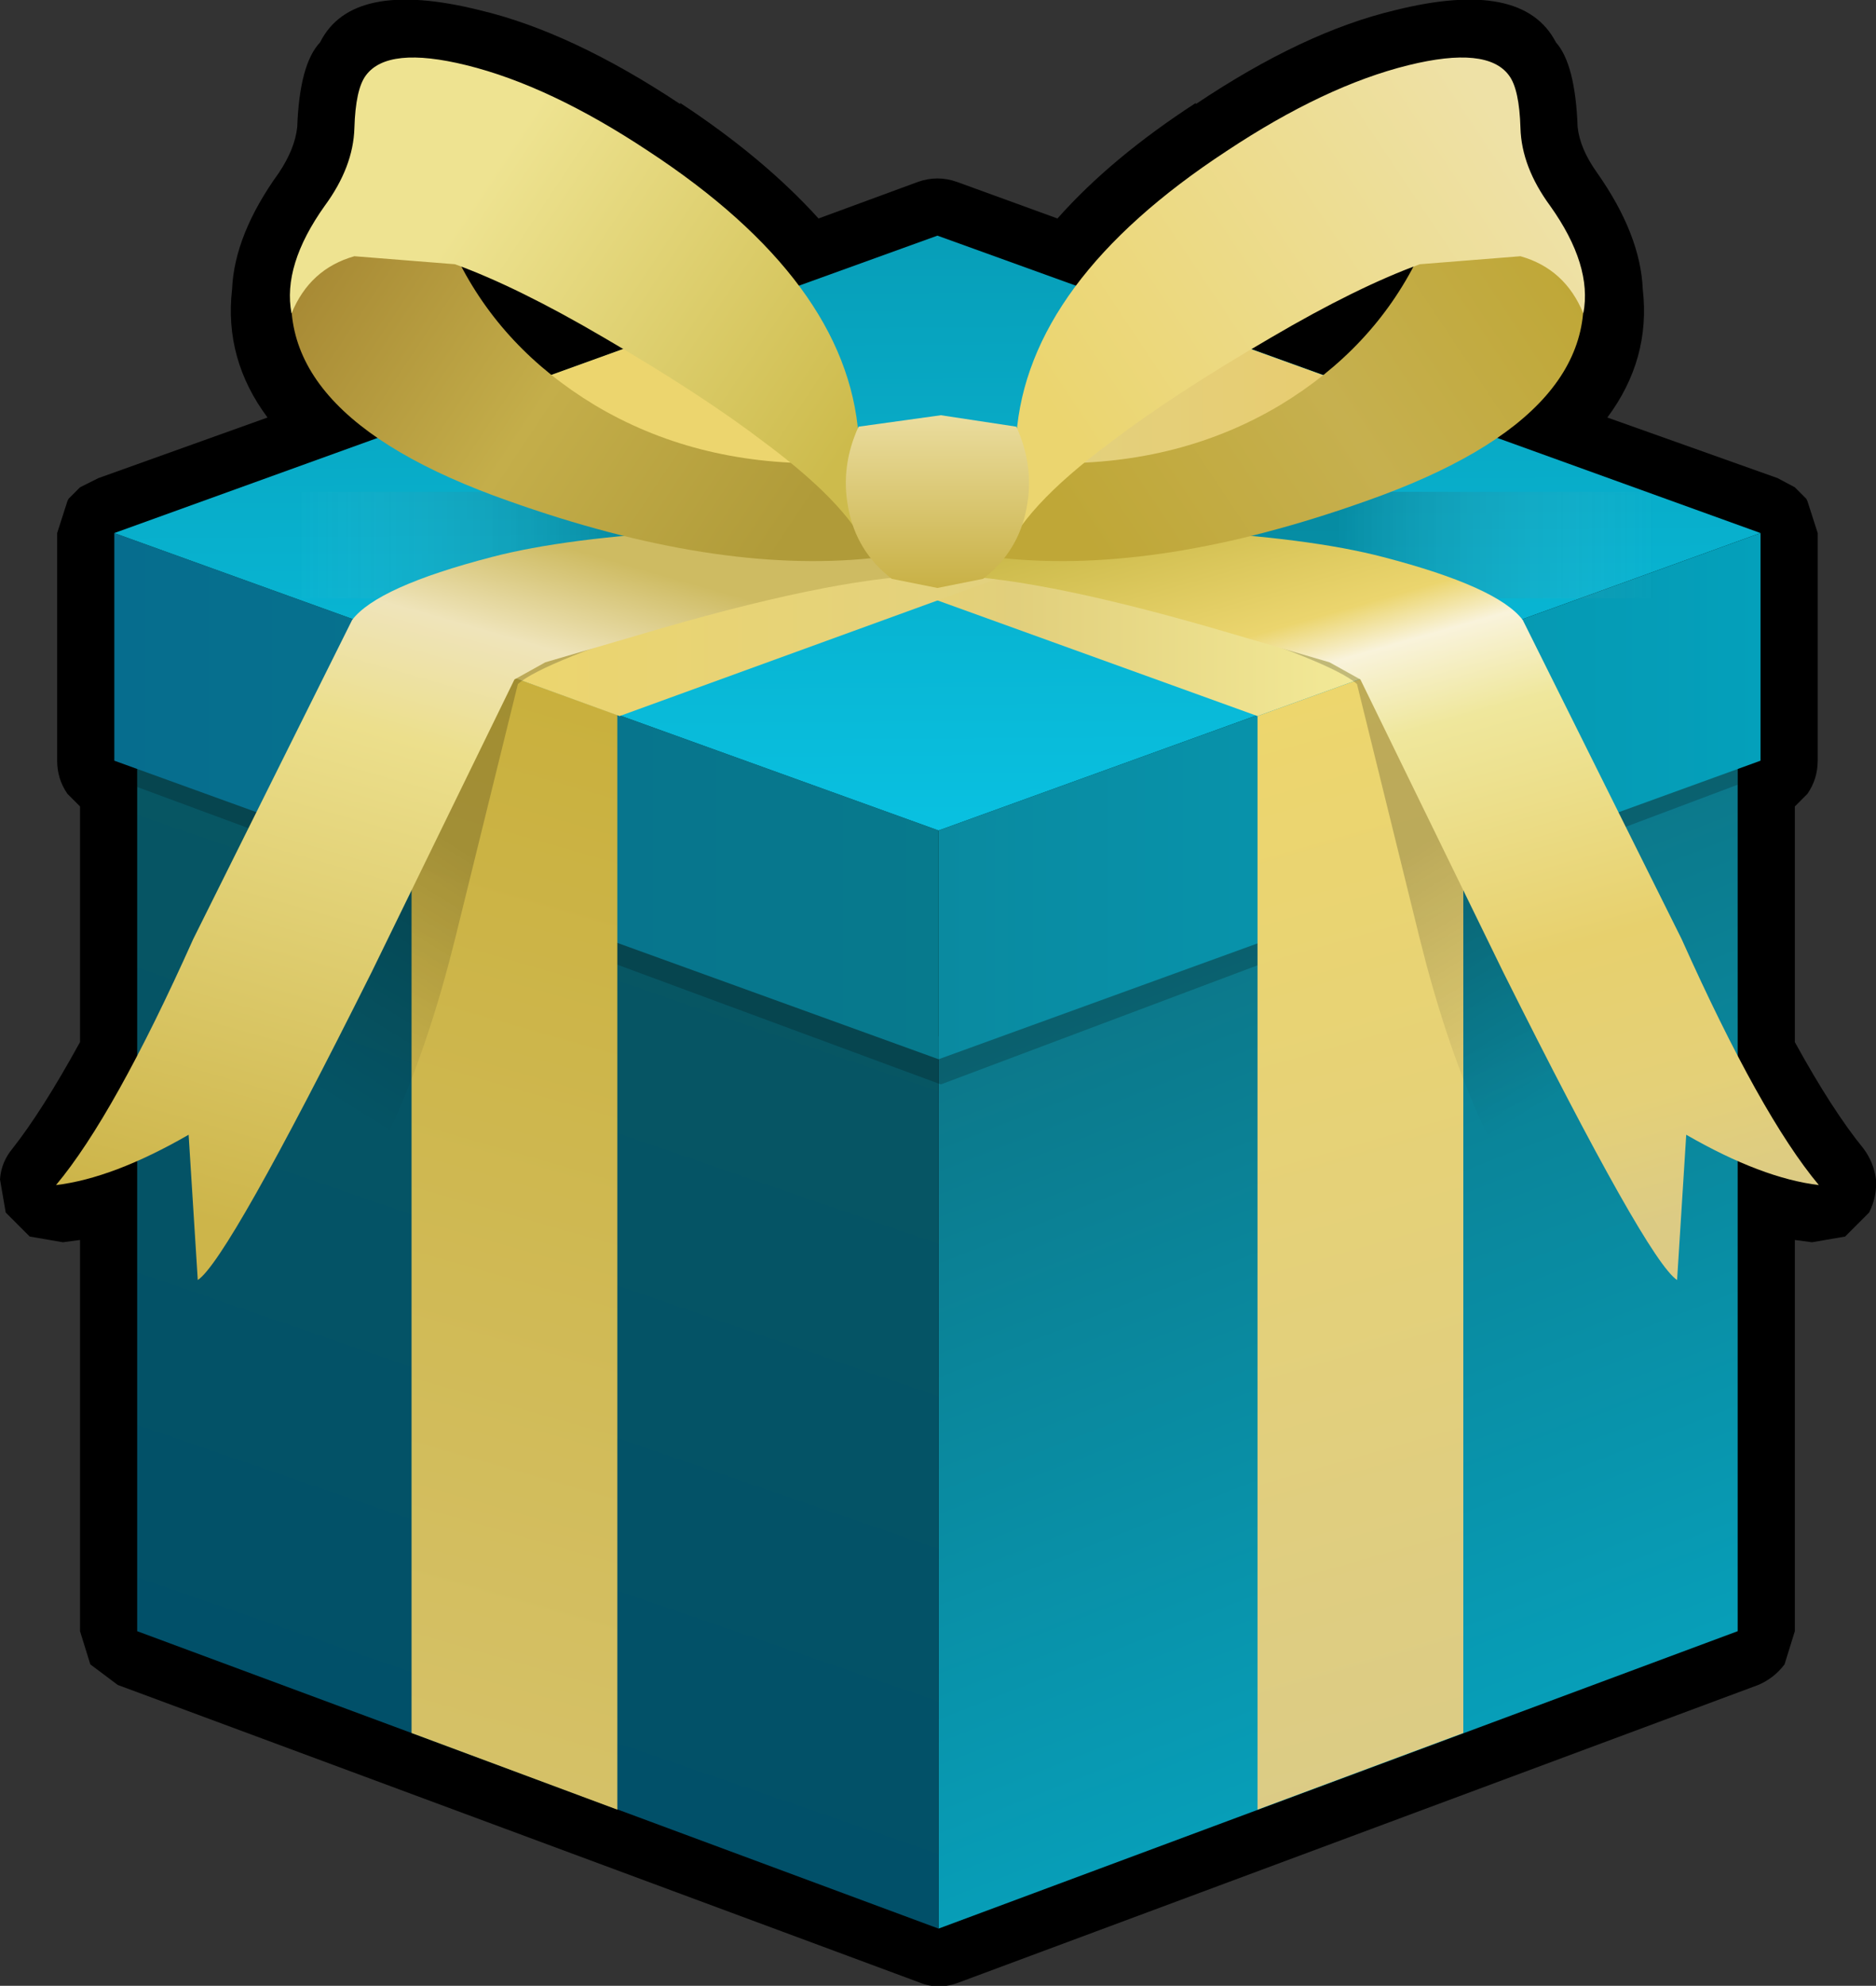 <?xml version="1.0" encoding="UTF-8" standalone="no"?>
<svg xmlns:xlink="http://www.w3.org/1999/xlink" height="86.8px" width="82.05px" xmlns="http://www.w3.org/2000/svg">
  <rect width="100%" height="100%" fill="#333333" stroke="none"/>
  <g transform="matrix(1.0, 0.0, 0.0, 1.0, 41.0, 42.3)">
    <path d="M28.85 -34.75 Q30.75 -32.05 30.85 -29.65 31.2 -26.6 29.3 -24.05 L36.75 -21.4 37.5 -21.0 38.0 -20.5 38.05 -20.4 38.5 -19.0 38.5 -9.05 Q38.5 -8.25 38.05 -7.6 L37.5 -7.05 37.5 3.25 Q39.15 6.25 40.5 7.9 40.95 8.5 41.05 9.25 41.1 10.0 40.75 10.7 L39.7 11.75 38.25 12.0 37.5 11.9 37.5 29.0 37.05 30.45 Q36.6 31.05 35.9 31.35 L0.95 44.35 Q0.05 44.7 -0.8 44.35 L-35.85 31.35 -37.05 30.45 -37.5 29.0 -37.5 11.9 -38.25 12.0 -39.7 11.75 -40.75 10.7 -41.0 9.25 Q-40.95 8.5 -40.45 7.9 -39.15 6.25 -37.5 3.25 L-37.5 -7.05 -38.05 -7.6 Q-38.5 -8.25 -38.5 -9.05 L-38.5 -19.0 -38.05 -20.4 -38.0 -20.5 -37.5 -21.0 -36.7 -21.4 -29.3 -24.05 Q-31.2 -26.6 -30.85 -29.65 -30.75 -32.05 -28.8 -34.75 -28.1 -35.8 -28.0 -36.75 -27.9 -39.5 -27.0 -40.45 -25.6 -43.25 -20.0 -41.85 -16.0 -40.9 -11.25 -37.75 L-11.25 -37.8 Q-7.6 -35.4 -5.2 -32.75 L-0.85 -34.35 Q0.0 -34.65 0.85 -34.35 L5.25 -32.75 Q7.6 -35.4 11.3 -37.8 L11.3 -37.75 Q16.0 -40.9 20.0 -41.85 25.6 -43.25 27.05 -40.45 27.9 -39.5 28.0 -36.75 28.1 -35.8 28.85 -34.75" fill="#000000" fill-rule="evenodd" stroke="none"/>
    <path d="M0.05 42.0 L0.05 3.0 35.0 -10.0 35.0 29.0 0.05 42.0" fill="url(#gradient0)" fill-rule="evenodd" stroke="none"/>
    <path d="M0.05 3.0 L0.05 42.0 -35.0 29.0 -35.0 -10.0 0.05 3.0" fill="url(#gradient1)" fill-rule="evenodd" stroke="none"/>
    <path d="M35.0 -17.0 L35.0 -8.0 0.15 5.1 -35.0 -7.9 -34.9 -17.9 0.15 -4.9 35.0 -17.0" fill="#000000" fill-opacity="0.2" fill-rule="evenodd" stroke="none"/>
    <path d="M0.05 -6.0 L0.05 4.0 -36.0 -9.05 -36.0 -19.0 0.05 -6.0" fill="url(#gradient2)" fill-rule="evenodd" stroke="none"/>
    <path d="M0.05 -6.0 L36.0 -19.0 36.0 -9.05 0.05 4.0 0.05 -6.0" fill="url(#gradient3)" fill-rule="evenodd" stroke="none"/>
    <path d="M36.0 -19.0 L0.05 -6.0 -36.0 -19.0 0.0 -32.0 36.0 -19.0" fill="url(#gradient4)" fill-rule="evenodd" stroke="none"/>
    <path d="M14.0 -11.0 L23.0 -14.25 23.0 -5.5 23.0 33.45 14.0 36.8 14.0 16.0 14.0 -2.15 14.0 -11.0" fill="url(#gradient5)" fill-rule="evenodd" stroke="none"/>
    <path d="M-14.0 -11.05 L-14.0 -2.2 -14.0 36.8 -23.0 33.45 -23.0 -5.55 -23.0 -14.3 -14.0 -11.05" fill="url(#gradient6)" fill-rule="evenodd" stroke="none"/>
    <path d="M23.0 -14.25 L14.0 -11.0 -8.15 -19.0 -22.05 -24.05 -13.6 -27.1 23.0 -14.25" fill="url(#gradient7)" fill-rule="evenodd" stroke="none"/>
    <path d="M22.0 -24.05 L-13.9 -11.0 -23.0 -14.3 13.55 -27.1 22.0 -24.05" fill="url(#gradient8)" fill-rule="evenodd" stroke="none"/>
    <path d="M31.25 -20.8 L31.25 -16.15 10.8 -16.15 10.8 -20.8 31.25 -20.8" fill="url(#gradient9)" fill-rule="evenodd" stroke="none"/>
    <path d="M-7.4 -20.8 L-7.4 -16.15 -27.85 -16.15 -27.85 -20.8 -7.4 -20.8" fill="url(#gradient10)" fill-rule="evenodd" stroke="none"/>
    <path d="M10.9 -15.4 Q4.8 -17.35 3.6 -17.35 9.45 -19.6 15.7 -17.75 21.55 -16.05 22.8 -14.15 L26.9 -3.05 Q30.75 7.5 32.0 9.0 31.7 8.95 29.35 10.4 L26.9 11.95 Q23.25 7.4 21.1 -1.25 L18.35 -12.4 Q17.3 -13.35 10.9 -15.4" fill="url(#gradient11)" fill-rule="evenodd" stroke="none"/>
    <path d="M-18.35 -12.4 L-21.1 -1.25 Q-23.25 7.4 -26.9 11.95 L-29.35 10.4 Q-31.7 8.95 -32.0 9.0 -30.75 7.5 -26.9 -3.05 L-22.8 -14.15 Q-21.55 -16.05 -15.7 -17.75 -9.45 -19.6 -3.6 -17.35 -4.8 -17.35 -10.9 -15.4 -17.3 -13.35 -18.35 -12.4" fill="url(#gradient12)" fill-rule="evenodd" stroke="none"/>
    <path d="M18.5 -12.6 L17.15 -13.35 13.05 -14.55 Q4.8 -17.0 0.55 -17.15 L1.6 -17.75 3.5 -18.75 10.6 -19.1 Q16.25 -18.8 19.5 -17.95 24.5 -16.65 25.6 -15.2 L32.55 -1.25 Q36.0 6.45 38.55 9.5 36.05 9.2 32.75 7.3 L32.35 13.65 Q31.05 12.8 24.75 0.2 L18.5 -12.6" fill="url(#gradient13)" fill-rule="evenodd" stroke="none"/>
    <path d="M-25.6 -15.2 Q-24.5 -16.65 -19.5 -17.95 -16.25 -18.8 -10.6 -19.1 L-3.5 -18.75 -1.6 -17.75 -0.55 -17.15 Q-4.8 -17.0 -13.05 -14.55 L-17.15 -13.35 -18.5 -12.6 -24.75 0.2 Q-31.05 12.8 -32.35 13.65 L-32.75 7.3 Q-36.05 9.2 -38.55 9.5 -36.0 6.45 -32.55 -1.25 L-25.6 -15.2" fill="url(#gradient14)" fill-rule="evenodd" stroke="none"/>
    <path d="M21.0 -31.0 Q26.75 -32.8 28.0 -31.0 29.85 -24.3 18.75 -20.4 9.75 -17.2 2.9 -17.9 L3.25 -19.65 Q3.65 -20.8 5.1 -22.05 10.65 -22.0 15.0 -24.6 19.05 -27.05 21.0 -31.0" fill="url(#gradient15)" fill-rule="evenodd" stroke="none"/>
    <path d="M-28.0 -31.0 Q-26.75 -32.8 -21.0 -31.0 -19.05 -27.05 -15.0 -24.6 -10.65 -22.0 -5.1 -22.05 -3.65 -20.8 -3.25 -19.65 L-2.9 -17.9 Q-9.75 -17.2 -18.75 -20.4 -29.85 -24.3 -28.0 -31.0" fill="url(#gradient16)" fill-rule="evenodd" stroke="none"/>
    <path d="M25.0 -39.0 Q25.45 -38.4 25.5 -36.7 25.55 -35.0 26.8 -33.3 28.65 -30.7 28.25 -28.6 27.45 -30.55 25.5 -31.1 L21.1 -30.75 Q18.35 -29.75 14.6 -27.55 10.3 -25.05 7.55 -22.95 3.65 -20.05 2.9 -17.9 L3.45 -23.25 Q3.95 -30.0 12.65 -35.7 16.95 -38.55 20.6 -39.45 24.05 -40.3 25.0 -39.0" fill="url(#gradient17)" fill-rule="evenodd" stroke="none"/>
    <path d="M-25.0 -39.0 Q-24.05 -40.3 -20.6 -39.45 -16.95 -38.55 -12.65 -35.7 -3.95 -30.0 -3.45 -23.25 L-2.9 -17.9 Q-3.65 -20.05 -7.55 -22.95 -10.3 -25.05 -14.6 -27.55 -18.35 -29.75 -21.1 -30.75 L-25.5 -31.1 Q-27.45 -30.55 -28.25 -28.6 -28.65 -30.7 -26.8 -33.3 -25.55 -35.0 -25.5 -36.7 -25.45 -38.4 -25.0 -39.0" fill="url(#gradient18)" fill-rule="evenodd" stroke="none"/>
    <path d="M0.15 -24.15 L3.45 -23.65 Q4.25 -21.9 3.9 -20.1 3.55 -18.2 2.0 -17.0 L0.0 -16.6 -2.0 -17.0 Q-3.55 -18.2 -3.9 -20.1 -4.25 -21.9 -3.45 -23.65 L0.15 -24.15" fill="url(#gradient19)" fill-rule="evenodd" stroke="none"/>
  </g>
  <defs>
    <linearGradient gradientTransform="matrix(0.007, 0.021, -0.028, 0.011, 17.6, 16.0)" gradientUnits="userSpaceOnUse" id="gradient0" spreadMethod="pad" x1="-819.2" x2="819.2">
      <stop offset="0.0" stop-color="#0c7789"/>
      <stop offset="1.0" stop-color="#079eb8"/>
    </linearGradient>
    <linearGradient gradientTransform="matrix(-0.007, 0.022, -0.029, -0.01, -17.55, 16.0)" gradientUnits="userSpaceOnUse" id="gradient1" spreadMethod="pad" x1="-819.2" x2="819.2">
      <stop offset="0.0" stop-color="#075663"/>
      <stop offset="1.0" stop-color="#015069"/>
    </linearGradient>
    <linearGradient gradientTransform="matrix(0.022, 0.0, 0.0, 0.013, -18.0, -7.0)" gradientUnits="userSpaceOnUse" id="gradient2" spreadMethod="pad" x1="-819.2" x2="819.2">
      <stop offset="0.0" stop-color="#066d8e"/>
      <stop offset="1.0" stop-color="#077a8d"/>
    </linearGradient>
    <linearGradient gradientTransform="matrix(0.022, 0.0, 0.0, 0.013, 18.1, -7.0)" gradientUnits="userSpaceOnUse" id="gradient3" spreadMethod="pad" x1="-819.2" x2="819.2">
      <stop offset="0.0" stop-color="#0a8aa0"/>
      <stop offset="1.0" stop-color="#04a0bb"/>
    </linearGradient>
    <linearGradient gradientTransform="matrix(1.0E-4, 0.016, -0.016, 1.0E-4, 0.0, -19.0)" gradientUnits="userSpaceOnUse" id="gradient4" spreadMethod="pad" x1="-819.2" x2="819.2">
      <stop offset="0.0" stop-color="#079eb8"/>
      <stop offset="1.0" stop-color="#09c1e1"/>
    </linearGradient>
    <linearGradient gradientTransform="matrix(-0.009, -0.028, 0.007, -0.002, 1.85, 17.0)" gradientUnits="userSpaceOnUse" id="gradient5" spreadMethod="pad" x1="-819.2" x2="819.2">
      <stop offset="0.0" stop-color="#dbcb86"/>
      <stop offset="1.0" stop-color="#edd66d"/>
    </linearGradient>
    <linearGradient gradientTransform="matrix(0.009, -0.028, -0.007, -0.002, -1.85, 17.0)" gradientUnits="userSpaceOnUse" id="gradient6" spreadMethod="pad" x1="-819.2" x2="819.2">
      <stop offset="0.0" stop-color="#d6c269"/>
      <stop offset="1.0" stop-color="#c9b03d"/>
    </linearGradient>
    <linearGradient gradientTransform="matrix(-0.026, 0.0, 0.0, 0.009, -2.75, -19.35)" gradientUnits="userSpaceOnUse" id="gradient7" spreadMethod="pad" x1="-819.2" x2="819.2">
      <stop offset="0.0" stop-color="#f3ea98"/>
      <stop offset="0.357" stop-color="#e1cf7c"/>
      <stop offset="0.584" stop-color="#ecd56e"/>
    </linearGradient>
    <linearGradient gradientTransform="matrix(0.026, 0.0, 0.0, 0.009, 2.7, -19.35)" gradientUnits="userSpaceOnUse" id="gradient8" spreadMethod="pad" x1="-819.2" x2="819.2">
      <stop offset="0.0" stop-color="#ecd56e"/>
      <stop offset="0.525" stop-color="#e2d17f"/>
      <stop offset="1.0" stop-color="#ebca69"/>
    </linearGradient>
    <linearGradient gradientTransform="matrix(-0.013, 0.0, 0.0, 0.003, 21.05, -18.5)" gradientUnits="userSpaceOnUse" id="gradient9" spreadMethod="pad" x1="-819.2" x2="819.2">
      <stop offset="0.0" stop-color="#dfdfdf" stop-opacity="0.0"/>
      <stop offset="0.671" stop-color="#000000" stop-opacity="0.2"/>
    </linearGradient>
    <linearGradient gradientTransform="matrix(0.013, 0.0, 0.0, 0.003, -17.65, -18.5)" gradientUnits="userSpaceOnUse" id="gradient10" spreadMethod="pad" x1="-819.2" x2="819.2">
      <stop offset="0.0" stop-color="#dfdfdf" stop-opacity="0.0"/>
      <stop offset="0.671" stop-color="#000000" stop-opacity="0.2"/>
    </linearGradient>
    <linearGradient gradientTransform="matrix(0.011, 0.017, -0.016, 0.01, 16.75, -4.6)" gradientUnits="userSpaceOnUse" id="gradient11" spreadMethod="pad" x1="-819.2" x2="819.2">
      <stop offset="0.549" stop-color="#000000" stop-opacity="0.2"/>
      <stop offset="0.925" stop-color="#000000" stop-opacity="0.0"/>
    </linearGradient>
    <linearGradient gradientTransform="matrix(-0.011, 0.017, 0.016, 0.01, -16.75, -4.6)" gradientUnits="userSpaceOnUse" id="gradient12" spreadMethod="pad" x1="-819.2" x2="819.2">
      <stop offset="0.549" stop-color="#000000" stop-opacity="0.2"/>
      <stop offset="0.925" stop-color="#000000" stop-opacity="0.0"/>
    </linearGradient>
    <linearGradient gradientTransform="matrix(0.007, 0.024, 0.014, -0.004, 21.75, -7.35)" gradientUnits="userSpaceOnUse" id="gradient13" spreadMethod="pad" x1="-819.2" x2="819.2">
      <stop offset="0.0" stop-color="#b3a52f"/>
      <stop offset="0.278" stop-color="#ebd56e"/>
      <stop offset="0.329" stop-color="#f9f3db"/>
      <stop offset="0.424" stop-color="#efe79c"/>
      <stop offset="0.69" stop-color="#e7d06d"/>
      <stop offset="0.867" stop-color="#e4d078"/>
      <stop offset="1.0" stop-color="#dccb84"/>
    </linearGradient>
    <linearGradient gradientTransform="matrix(-0.007, 0.024, -0.014, -0.004, -21.75, -7.35)" gradientUnits="userSpaceOnUse" id="gradient14" spreadMethod="pad" x1="-819.2" x2="819.2">
      <stop offset="0.204" stop-color="#cebb62"/>
      <stop offset="0.314" stop-color="#efe4ba"/>
      <stop offset="0.447" stop-color="#ecdf8c"/>
      <stop offset="1.0" stop-color="#cdb54a"/>
    </linearGradient>
    <linearGradient gradientTransform="matrix(-0.013, 0.007, 0.004, 0.006, 16.15, -25.95)" gradientUnits="userSpaceOnUse" id="gradient15" spreadMethod="pad" x1="-819.2" x2="819.2">
      <stop offset="0.0" stop-color="#bfa737"/>
      <stop offset="0.49" stop-color="#c6b04f"/>
      <stop offset="1.0" stop-color="#bfa737"/>
    </linearGradient>
    <linearGradient gradientTransform="matrix(0.013, 0.007, -0.004, 0.006, -16.15, -25.95)" gradientUnits="userSpaceOnUse" id="gradient16" spreadMethod="pad" x1="-819.2" x2="819.2">
      <stop offset="0.0" stop-color="#a78934"/>
      <stop offset="0.49" stop-color="#c4ae4a"/>
      <stop offset="1.0" stop-color="#b09b39"/>
    </linearGradient>
    <linearGradient gradientTransform="matrix(-0.013, 0.008, 0.004, 0.006, 14.35, -29.7)" gradientUnits="userSpaceOnUse" id="gradient17" spreadMethod="pad" x1="-819.2" x2="819.2">
      <stop offset="0.0" stop-color="#eee1a6"/>
      <stop offset="0.929" stop-color="#ebd56f"/>
    </linearGradient>
    <linearGradient gradientTransform="matrix(0.013, 0.008, -0.004, 0.006, -14.35, -29.7)" gradientUnits="userSpaceOnUse" id="gradient18" spreadMethod="pad" x1="-819.2" x2="819.2">
      <stop offset="0.216" stop-color="#eee391"/>
      <stop offset="1.0" stop-color="#cdbb4c"/>
    </linearGradient>
    <linearGradient gradientTransform="matrix(0.0, 0.005, 0.005, 0.0, -0.05, -20.6)" gradientUnits="userSpaceOnUse" id="gradient19" spreadMethod="pad" x1="-819.2" x2="819.2">
      <stop offset="0.0" stop-color="#ede0a5"/>
      <stop offset="1.0" stop-color="#c8b044"/>
    </linearGradient>
  </defs>
</svg>

